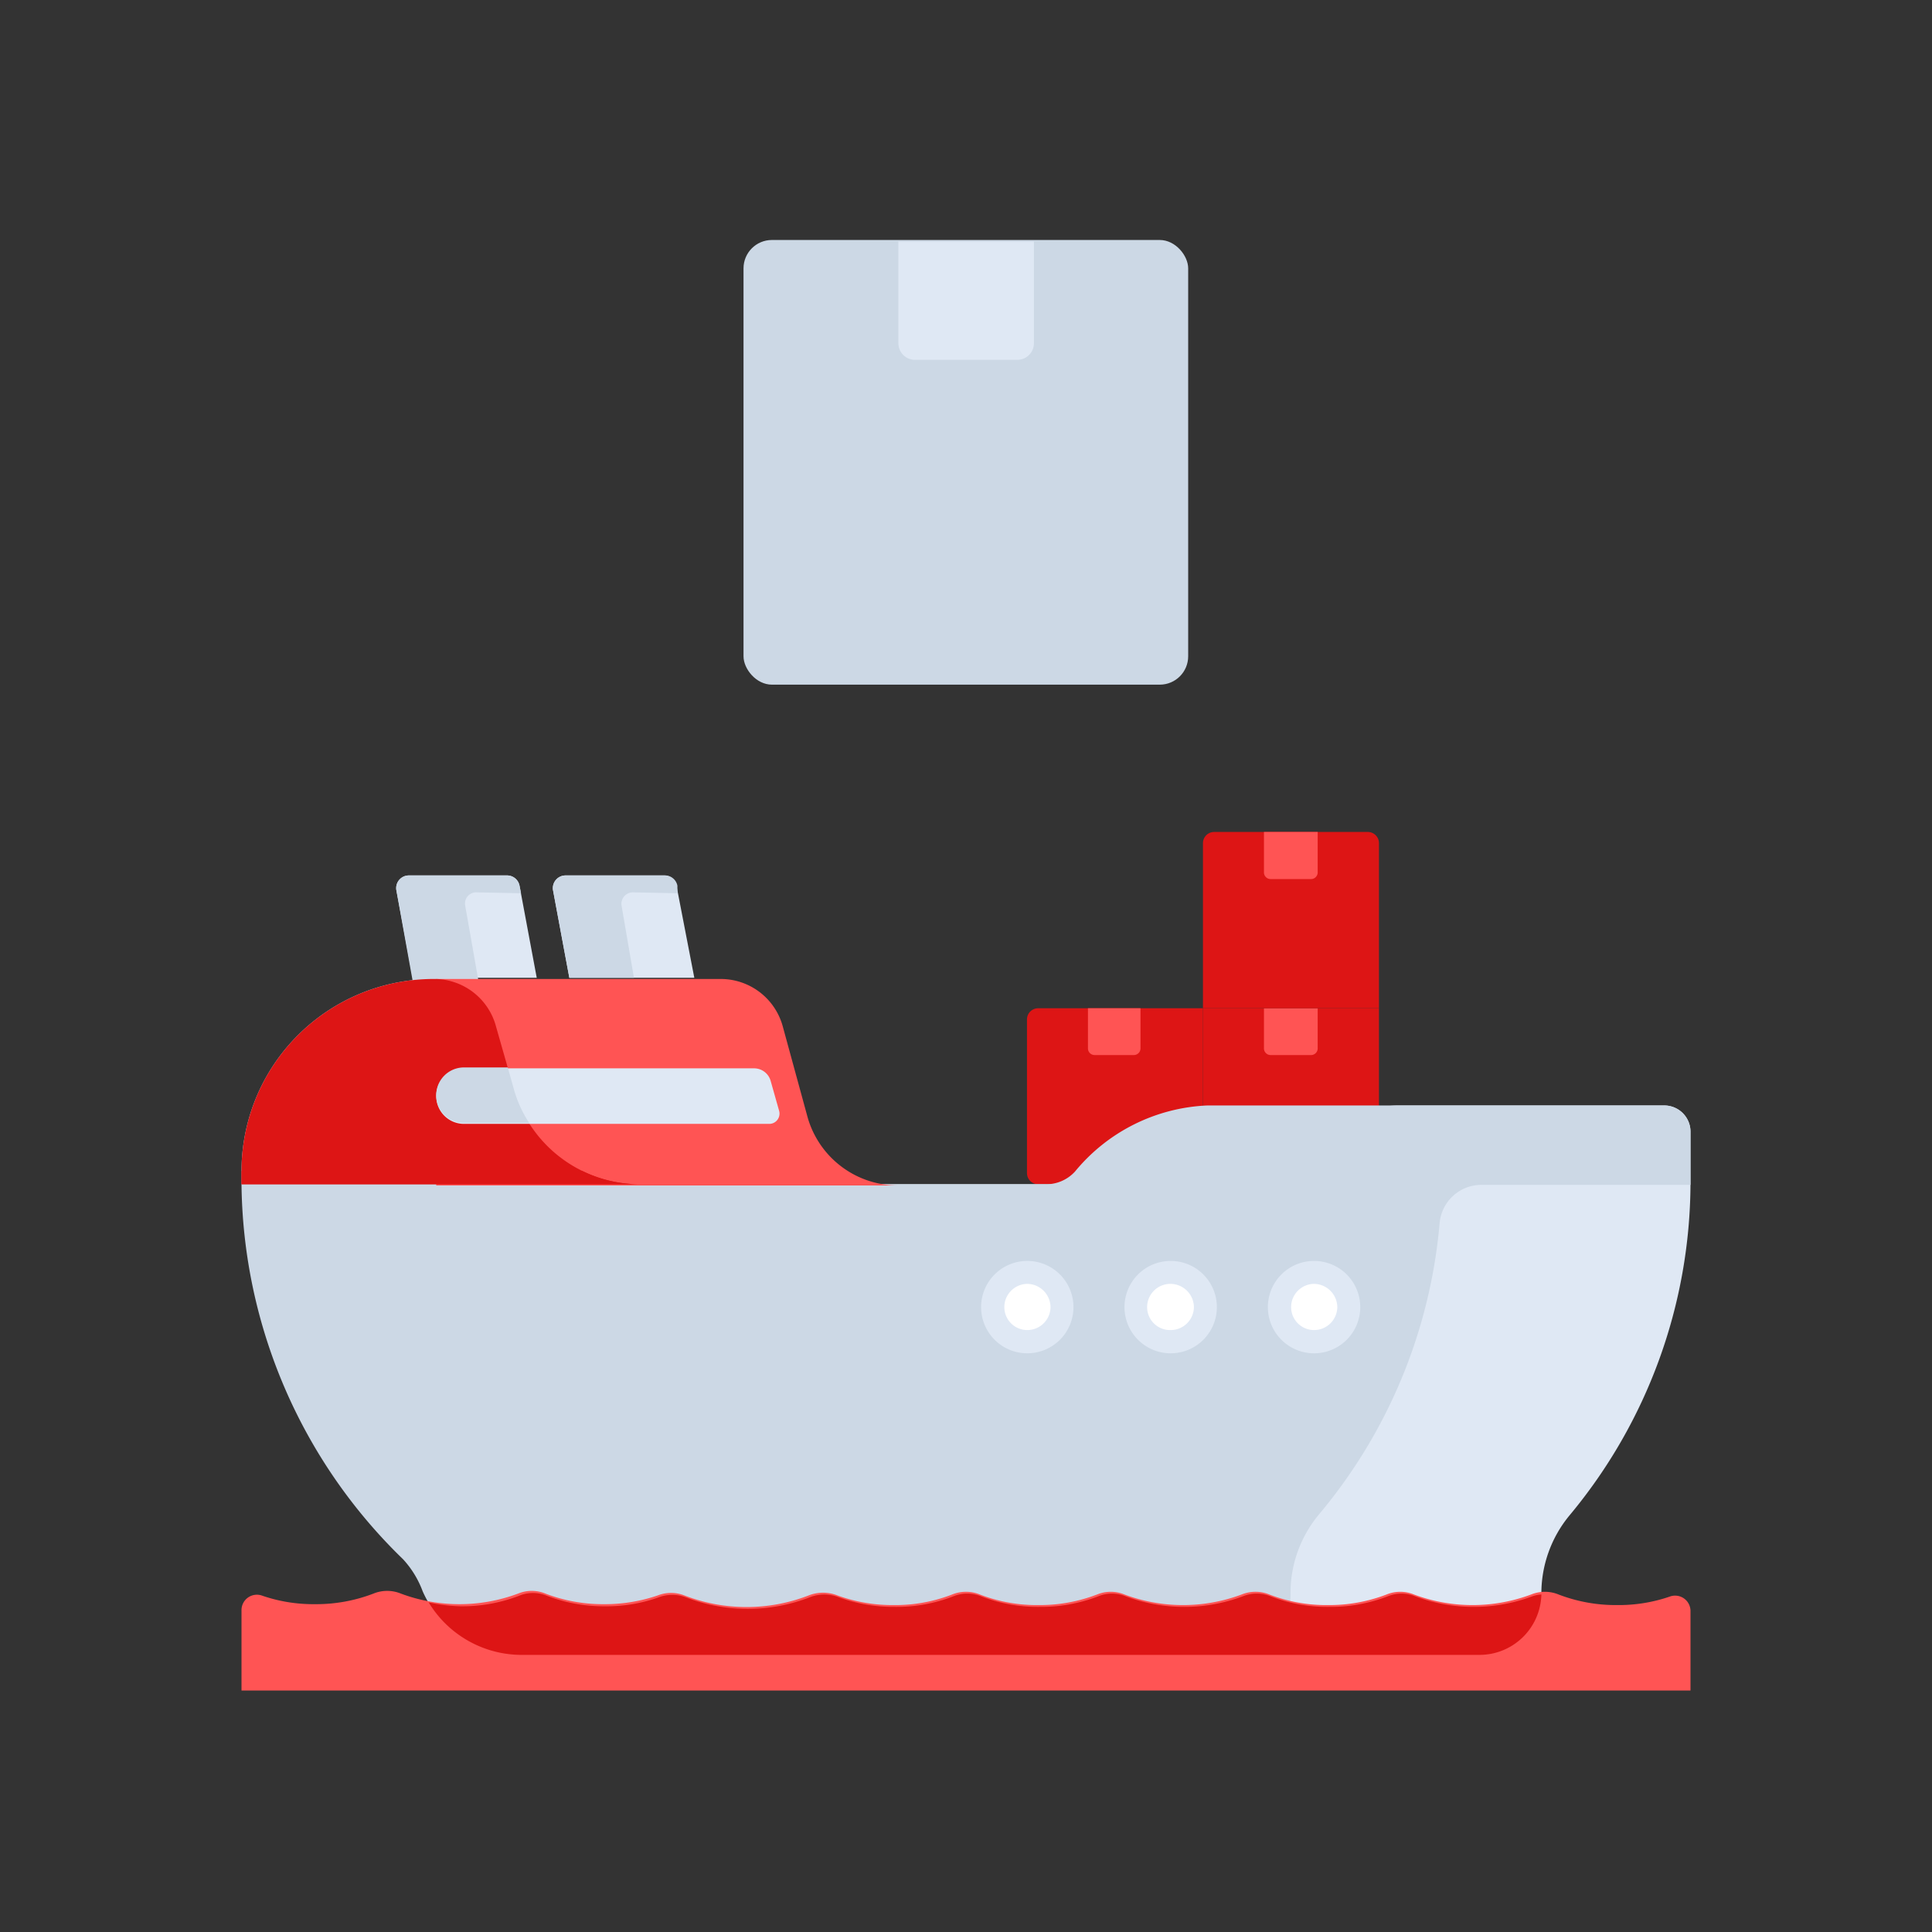 <svg id="Layer_1" data-name="Layer 1" xmlns="http://www.w3.org/2000/svg" viewBox="0 0 64 64"><rect x="0" y="0" width="64" height="64" fill="#333333" stroke="none"/><defs><style>.cls-1{fill:#ccd8e5;}.cls-2{fill:#dfe8f4;}.cls-3{fill:#dd1515;}.cls-4{fill:#ff5454;}.cls-5{fill:#fff;}</style></defs><title>logistic, delivery, ship, transport, transportation, package</title><rect class="cls-1" x="24.63" y="7.95" width="14.73" height="14.73" rx="0.94"/><path class="cls-2" d="M29.75,8h4.5a0,0,0,0,1,0,0v3.37a.55.55,0,0,1-.55.55H30.31a.55.55,0,0,1-.55-.55V8A0,0,0,0,1,29.75,8Z"/><path class="cls-3" d="M34.39,33.4h5.46a0,0,0,0,1,0,0v5.46a.37.37,0,0,1-.37.37H34.39a.37.37,0,0,1-.37-.37V33.77A.37.37,0,0,1,34.39,33.4Z"/><path class="cls-4" d="M36,33.4h1.78a0,0,0,0,1,0,0v1.33a.22.22,0,0,1-.22.22H36.26a.22.22,0,0,1-.22-.22V33.4A0,0,0,0,1,36,33.4Z"/><path class="cls-3" d="M39.85,33.4h5.83a0,0,0,0,1,0,0v5.46a.37.37,0,0,1-.37.37H40.22a.37.37,0,0,1-.37-.37V33.4A0,0,0,0,1,39.85,33.4Z"/><path class="cls-4" d="M41.87,33.4h1.78a0,0,0,0,1,0,0v1.33a.22.22,0,0,1-.22.22H42.09a.22.22,0,0,1-.22-.22V33.4A0,0,0,0,1,41.87,33.4Z"/><path class="cls-3" d="M40.22,27.56h5.09a.37.37,0,0,1,.37.37V33.4a0,0,0,0,1,0,0H39.85a0,0,0,0,1,0,0V27.93A.37.37,0,0,1,40.22,27.56Z"/><path class="cls-4" d="M41.87,27.56h1.78a0,0,0,0,1,0,0V28.9a.22.22,0,0,1-.22.22H42.09a.22.22,0,0,1-.22-.22V27.56A0,0,0,0,1,41.87,27.56Z"/><path class="cls-2" d="M23,32.39H18.86l-.54-2.9a.42.42,0,0,1,.41-.49H22a.42.42,0,0,1,.41.34Z"/><path class="cls-1" d="M22.44,29.59l0-.25A.42.42,0,0,0,22,29H18.73a.42.42,0,0,0-.41.49l.54,2.9H21L20.59,30a.38.38,0,0,1,.37-.44Z"/><path class="cls-2" d="M17.78,32.39H13.67l-.54-2.9a.42.42,0,0,1,.41-.49H16.8a.42.42,0,0,1,.41.34Z"/><path class="cls-1" d="M17.26,29.59l-.05-.25A.42.42,0,0,0,16.8,29H13.54a.42.42,0,0,0-.41.49l.71,3.95,2-1L15.41,30a.37.37,0,0,1,.36-.44Z"/><path class="cls-2" d="M55.12,36.62H46.31a2.38,2.38,0,0,0-2.13,1.31h0a2.37,2.37,0,0,1-2.12,1.3H16.27a17.52,17.52,0,0,0,5.36,12.42,4.48,4.48,0,0,1,1.12,2.87.32.32,0,0,0,.32.3H49a2.05,2.05,0,0,0,2.06-2h0A4.06,4.06,0,0,1,52,50.19a17.26,17.26,0,0,0,4-11V37.5A.87.87,0,0,0,55.12,36.62Z"/><path class="cls-1" d="M55.12,36.62H40a6,6,0,0,0-4.39,2.19,1.3,1.3,0,0,1-1,.42H21.18A4.34,4.34,0,0,1,17,36L16.43,34a2.12,2.12,0,0,0-2-1.57A6.37,6.37,0,0,0,8,38.76v.47a17.55,17.55,0,0,0,5.35,12.42A3.2,3.2,0,0,1,14,52.71a3.53,3.53,0,0,0,3.31,2.11H40.69a2,2,0,0,0,2.06-2,4.07,4.07,0,0,1,.94-2.65,17.34,17.34,0,0,0,4-9.66,1.39,1.39,0,0,1,1.39-1.26H56V37.5A.87.87,0,0,0,55.12,36.62Z"/><path class="cls-4" d="M26.75,37l-.82-3a2.13,2.13,0,0,0-2.06-1.57H14.45v6.84h15.3A3.11,3.11,0,0,1,26.75,37Z"/><path class="cls-3" d="M17,36,16.43,34a2.12,2.12,0,0,0-2-1.57A6.37,6.37,0,0,0,8,38.76v.47H21.18A4.34,4.34,0,0,1,17,36Z"/><path class="cls-2" d="M35.56,43.3A1.53,1.53,0,1,1,34,41.77,1.53,1.53,0,0,1,35.56,43.3Z"/><path class="cls-2" d="M25.53,35.81a.57.57,0,0,0-.55-.42H15.37a.92.92,0,1,0,0,1.84H25.49a.34.34,0,0,0,.32-.43Z"/><path class="cls-1" d="M17,36l-.18-.64H15.37a.92.92,0,1,0,0,1.84h2.16A4.06,4.06,0,0,1,17,36Z"/><path class="cls-5" d="M34.8,43.3a.77.77,0,0,1-.77.76.76.76,0,0,1-.76-.76.77.77,0,0,1,.76-.77A.78.78,0,0,1,34.8,43.3Z"/><path class="cls-2" d="M40.31,43.3a1.53,1.53,0,1,1-1.53-1.53A1.53,1.53,0,0,1,40.31,43.3Z"/><path class="cls-5" d="M39.55,43.3a.77.77,0,0,1-.77.76A.76.76,0,0,1,38,43.3a.77.77,0,0,1,.76-.77A.78.78,0,0,1,39.55,43.3Z"/><path class="cls-2" d="M45.06,43.3a1.53,1.53,0,1,1-1.53-1.53A1.53,1.53,0,0,1,45.06,43.3Z"/><path class="cls-5" d="M44.3,43.3a.77.77,0,0,1-.77.76.76.76,0,0,1-.76-.76.77.77,0,0,1,.76-.77A.78.78,0,0,1,44.3,43.3Z"/><path class="cls-3" d="M8,39.23H21.18a4.3,4.3,0,0,1-1.89-.44H8Z"/><path class="cls-4" d="M53.57,53.17a5.29,5.29,0,0,1-1.94-.35,1.2,1.2,0,0,0-.91,0,5.55,5.55,0,0,1-3.88,0,1.2,1.2,0,0,0-.91,0,5.29,5.29,0,0,1-1.94.35,5.21,5.21,0,0,1-1.94-.35,1.22,1.22,0,0,0-.92,0,5.55,5.55,0,0,1-3.88,0,1.2,1.2,0,0,0-.91,0,5.29,5.29,0,0,1-1.94.35,5.21,5.21,0,0,1-1.94-.35,1.22,1.22,0,0,0-.92,0,5.21,5.21,0,0,1-1.94.35,5.32,5.32,0,0,1-1.86-.32,1.3,1.3,0,0,0-.95,0,5.7,5.7,0,0,1-4.12,0,1.21,1.21,0,0,0-.88,0,5.4,5.4,0,0,1-1.78.29,5.29,5.29,0,0,1-1.94-.35,1.2,1.2,0,0,0-.91,0,5.55,5.55,0,0,1-3.88,0,1.2,1.2,0,0,0-.91,0,5.29,5.29,0,0,1-1.94.35,5.2,5.2,0,0,1-1.74-.28.51.51,0,0,0-.69.47V56H56V53.36a.51.51,0,0,0-.69-.47A5.2,5.2,0,0,1,53.57,53.17Z"/><path class="cls-3" d="M14.2,53.08a3.6,3.6,0,0,0,3.13,1.74H49a2.05,2.05,0,0,0,2.06-2h0a1.07,1.07,0,0,0-.3.06,5.55,5.55,0,0,1-3.88,0,1.2,1.2,0,0,0-.91,0,5.29,5.29,0,0,1-1.94.35,5.21,5.21,0,0,1-1.94-.35,1.22,1.22,0,0,0-.92,0,5.55,5.55,0,0,1-3.88,0,1.2,1.2,0,0,0-.91,0,5.29,5.29,0,0,1-1.94.35,5.21,5.21,0,0,1-1.94-.35,1.22,1.22,0,0,0-.92,0,5.21,5.21,0,0,1-1.94.35,5.32,5.32,0,0,1-1.86-.32,1.3,1.3,0,0,0-.95,0,5.7,5.7,0,0,1-4.12,0,1.27,1.27,0,0,0-.88,0,5.14,5.14,0,0,1-1.78.3,5.29,5.29,0,0,1-1.94-.35,1.2,1.2,0,0,0-.91,0,5.25,5.25,0,0,1-1.94.35A5.53,5.53,0,0,1,14.2,53.08Z"/></svg>